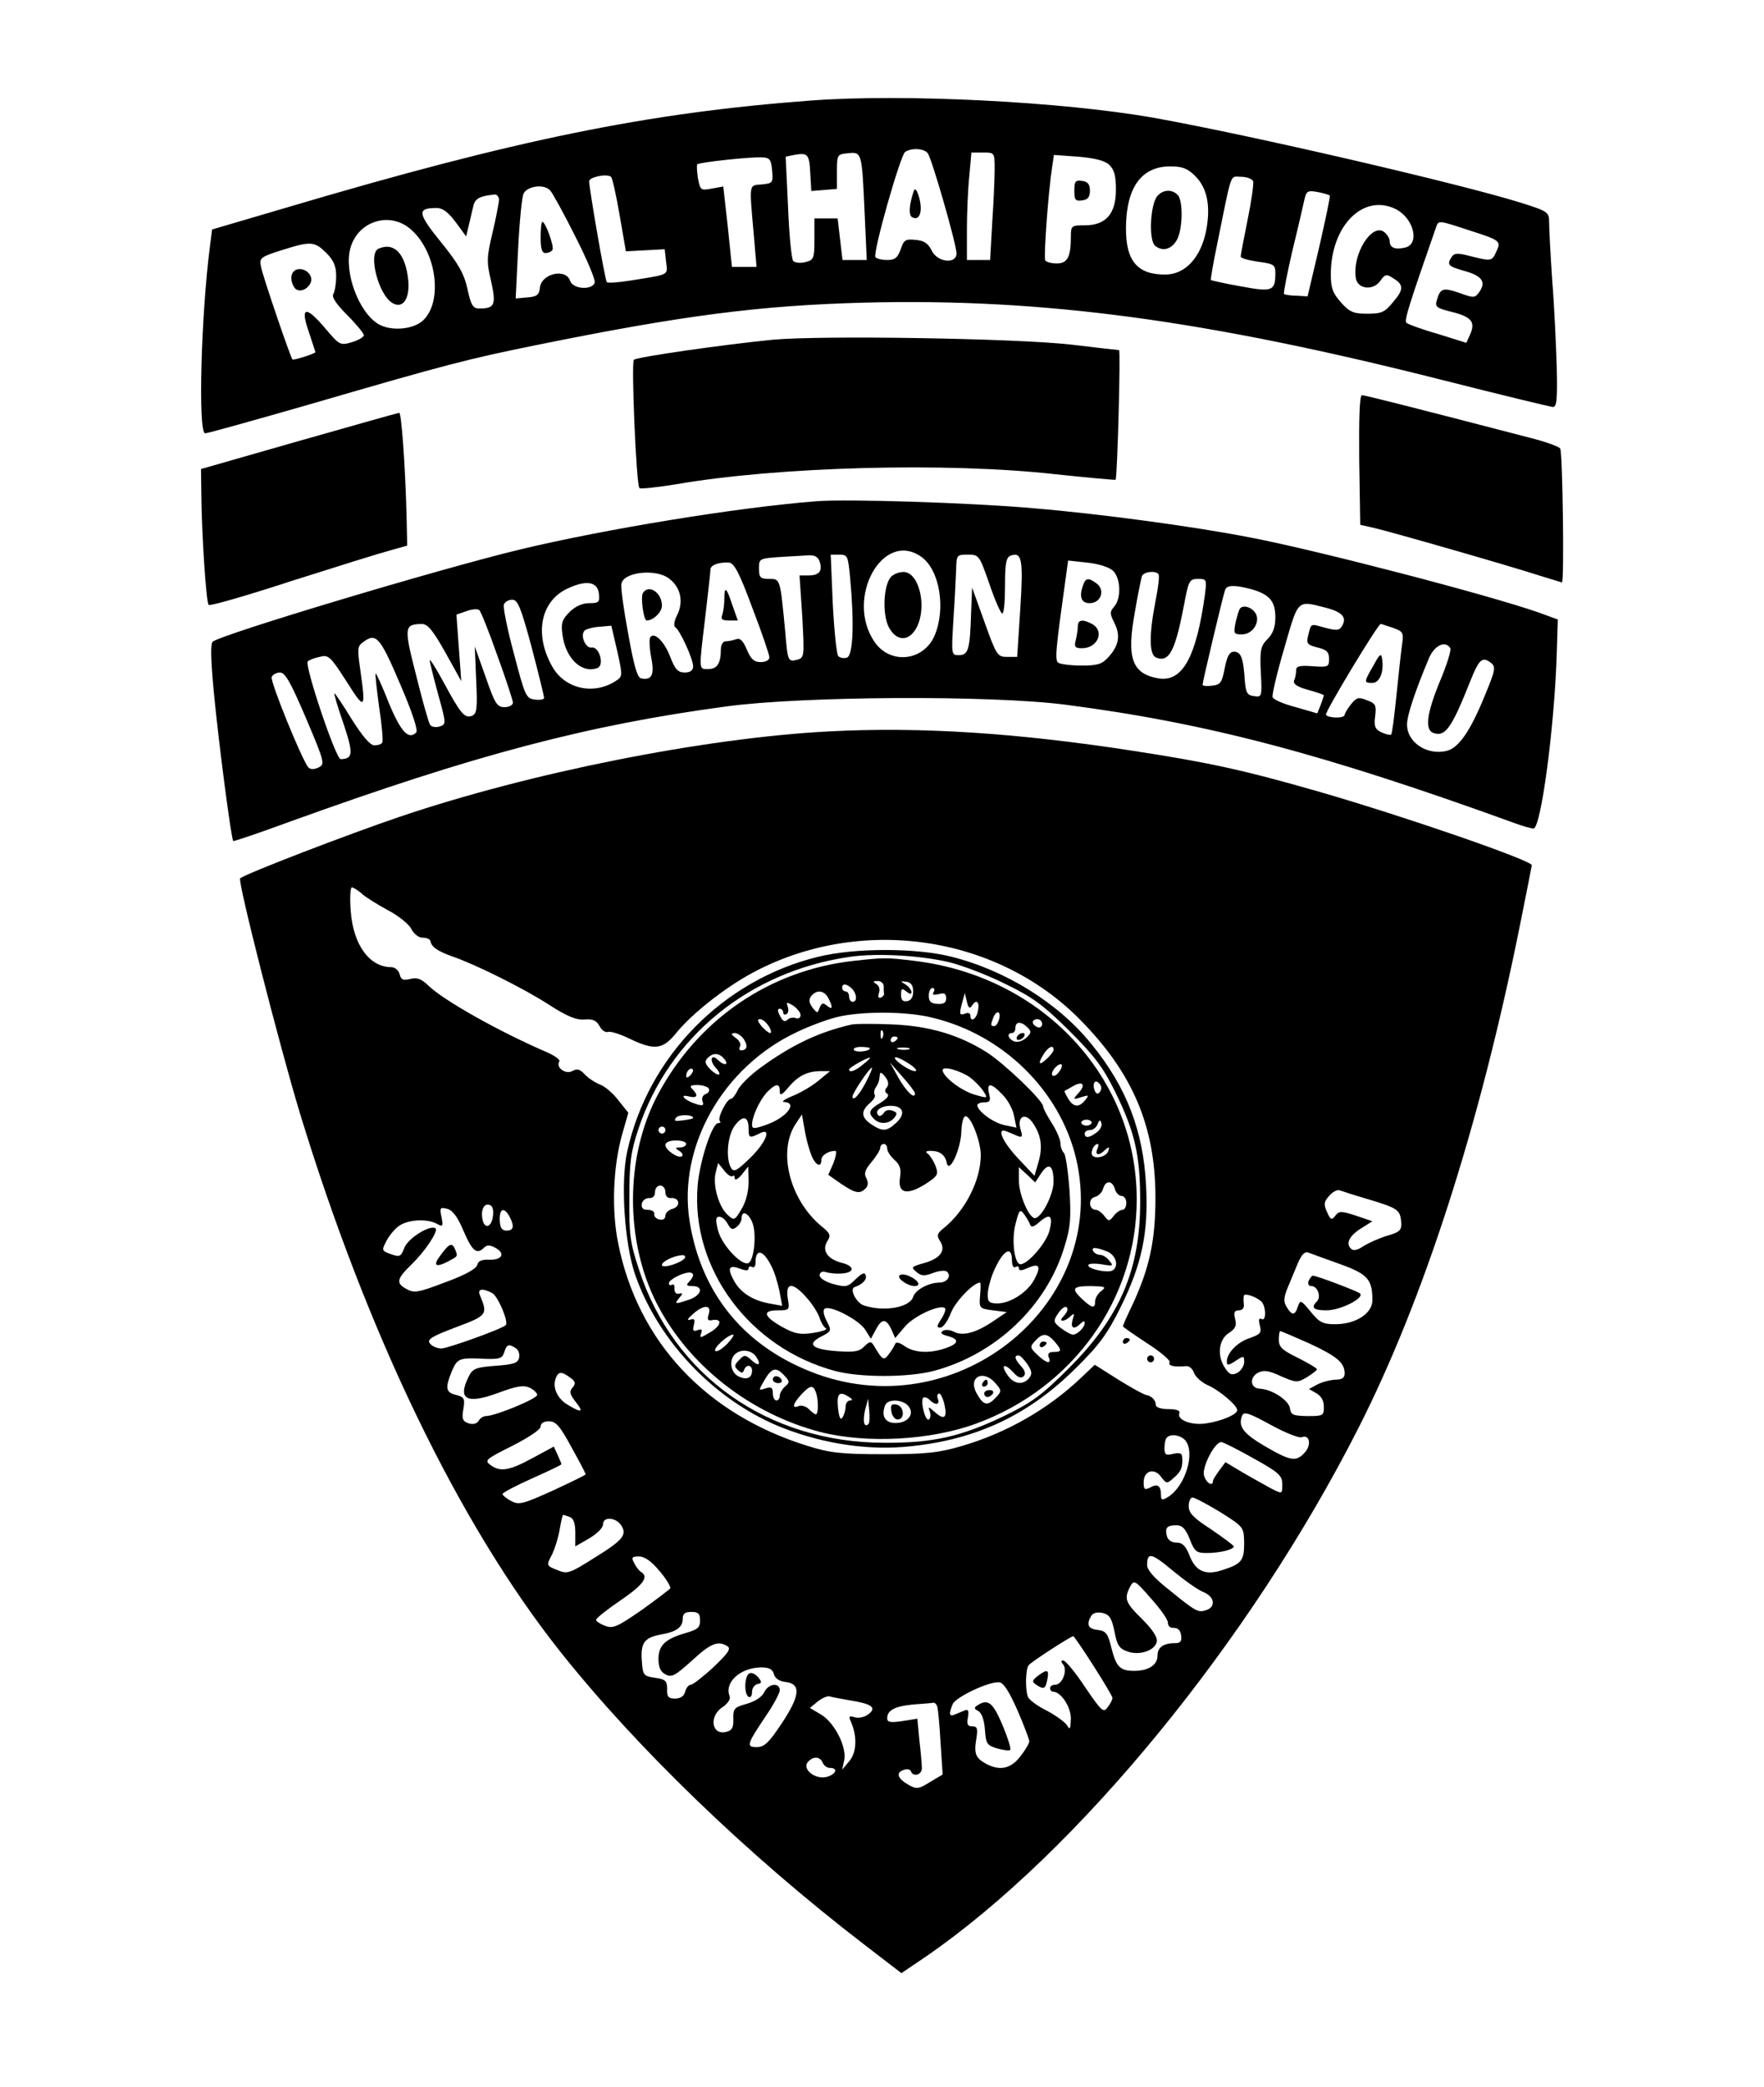 <?xml version="1.0" standalone="no"?>
<!DOCTYPE svg PUBLIC "-//W3C//DTD SVG 20010904//EN"
 "http://www.w3.org/TR/2001/REC-SVG-20010904/DTD/svg10.dtd">
<svg version="1.0" xmlns="http://www.w3.org/2000/svg"
 width="509pt" height="602pt" viewBox="0 0 509 602"
 preserveAspectRatio="xMidYMid meet">

<g transform="translate(0,602) scale(0.1,-0.1)"
fill="#000000" stroke="none">
<path d="M2340 5730 c-471 -35 -852 -113 -1507 -307 l-221 -65 -6 -47 c-26
-199 -35 -541 -14 -541 7 0 143 38 303 84 395 115 453 130 655 171 419 85 642
114 945 122 515 13 983 -50 1670 -224 165 -42 307 -76 315 -77 12 -1 14 18 12
114 -2 63 -7 176 -13 250 -5 74 -9 149 -9 167 0 31 -2 33 -81 58 -176 55 -779
195 -1059 245 -265 47 -722 70 -990 50z m337 -152 c12 -16 83 -263 83 -289 0
-32 -56 -26 -72 9 -10 20 -22 28 -46 30 -29 3 -34 0 -43 -27 -9 -25 -17 -31
-39 -31 -16 0 -31 4 -34 8 -8 13 72 295 86 304 19 12 54 10 65 -4z m-339 -57
l3 -52 37 3 37 3 0 50 c0 49 1 50 32 53 40 4 40 4 48 -175 l6 -133 -35 0 -35
0 -7 60 -7 60 -33 0 -34 0 0 -60 c0 -56 -2 -60 -26 -66 -14 -4 -30 -2 -35 3
-5 5 -12 75 -15 155 l-7 146 24 5 c40 7 44 3 47 -52z m532 11 c0 -27 -3 -97
-7 -155 l-6 -107 -34 0 -33 0 0 88 c0 48 3 117 7 155 l6 67 33 0 c34 0 34 0
34 -48z m-642 -4 c3 -35 2 -37 -30 -40 -38 -3 -36 5 -23 -145 l8 -93 -36 0
-35 0 -12 116 -13 116 -33 -6 c-32 -6 -33 -5 -40 29 -3 20 -4 38 -2 41 7 6
155 22 188 20 21 -1 25 -6 28 -38z m972 17 c15 -14 20 -31 20 -72 0 -70 -29
-103 -90 -103 -38 0 -40 -1 -40 -32 0 -60 -10 -78 -41 -78 -15 0 -30 4 -33 9
-5 8 9 200 20 270 l5 34 70 -5 c47 -4 76 -11 89 -23z m249 -33 c35 -35 45 -88
31 -159 -16 -77 -60 -124 -116 -125 -82 -1 -116 39 -115 136 1 116 45 176 128
176 35 0 50 -6 72 -28z m-1661 -113 l18 -104 56 3 56 3 4 -36 c5 -40 11 -36
-101 -54 -36 -6 -67 -8 -70 -5 -5 5 -50 264 -51 291 0 12 50 23 63 13 4 -3 15
-53 25 -111z m1828 98 c2 -7 -5 -57 -16 -111 -11 -54 -20 -102 -20 -106 0 -5
23 -11 50 -15 46 -6 50 -9 50 -33 0 -52 -9 -55 -100 -38 -46 8 -84 17 -86 18
-1 2 6 46 17 98 45 222 37 200 70 200 16 0 32 -6 35 -13z m-1955 -161 c33 -65
58 -124 55 -132 -9 -22 -63 -18 -71 6 -12 37 -82 21 -87 -19 -2 -22 -9 -27
-37 -29 l-33 -3 7 143 c4 79 11 151 16 160 12 22 60 28 77 8 7 -8 40 -68 73
-134z m2176 120 c2 -2 -12 -68 -30 -147 l-34 -144 -32 2 c-18 0 -34 3 -36 5
-2 2 9 60 25 128 17 69 32 136 35 149 5 20 10 22 37 17 17 -3 33 -8 35 -10z
m-2397 -13 c-1 -10 -9 -53 -19 -95 -17 -71 -17 -84 -4 -139 15 -68 11 -79 -34
-79 -18 0 -24 9 -34 56 -10 45 -26 73 -77 136 -68 84 -69 98 -12 98 18 0 34
-13 55 -41 l30 -41 7 29 c4 15 9 40 13 55 5 25 16 32 63 37 6 0 12 -7 12 -16z
m2589 -27 c51 -27 68 -100 26 -110 -29 -7 -45 -1 -45 18 0 8 -7 19 -15 26 -35
29 -93 -61 -83 -131 4 -33 50 -39 71 -9 13 19 18 20 36 8 32 -19 32 -33 1 -69
-24 -30 -34 -34 -75 -34 -40 0 -51 5 -76 33 -23 26 -29 41 -29 80 0 142 95
236 189 188z m-2841 -60 c73 -66 90 -208 32 -261 -29 -26 -92 -31 -128 -10
-57 34 -100 150 -81 219 22 80 117 108 177 52z m3047 1 c94 -30 97 -32 83 -62
-13 -29 -14 -29 -75 -14 -37 10 -47 9 -54 -2 -15 -23 -11 -27 38 -41 50 -14
62 -32 41 -61 -12 -17 -16 -17 -57 -2 -47 16 -55 14 -65 -21 -6 -19 -1 -23 44
-34 56 -14 68 -29 52 -65 l-11 -24 -83 26 c-46 13 -86 28 -90 32 -7 6 10 58
87 279 6 16 8 16 90 -11z m-3294 -66 c22 -22 29 -39 29 -68 0 -21 -4 -44 -8
-51 -6 -8 8 -29 40 -61 26 -26 48 -53 48 -58 0 -5 -15 -14 -34 -20 -34 -10
-36 -9 -76 38 -57 68 -75 66 -49 -8 10 -31 19 -57 19 -59 0 -4 -63 -24 -66
-21 -6 6 -87 244 -91 268 -5 25 -1 28 59 47 85 27 95 26 129 -7z"/>
<path d="M2637 5470 c-13 -37 -16 -69 -6 -76 21 -13 32 13 22 53 -6 23 -12 32
-16 23z"/>
<path d="M3100 5470 c0 -27 3 -31 23 -28 16 2 22 10 22 28 0 18 -6 26 -22 28
-20 3 -23 -1 -23 -28z"/>
<path d="M3339 5454 c-20 -25 -25 -127 -6 -143 22 -18 49 -10 64 19 16 32 17
112 1 128 -17 17 -43 15 -59 -4z"/>
<path d="M1560 5335 c0 -33 4 -45 14 -45 8 0 17 4 20 9 6 9 -20 81 -29 81 -3
0 -5 -20 -5 -45z"/>
<path d="M1093 5303 c-32 -12 -2 -132 39 -157 30 -18 51 11 46 66 -8 76 -40
110 -85 91z"/>
<path d="M858 5243 c-19 -5 -23 -29 -9 -52 11 -17 39 -8 48 15 7 20 -16 42
-39 37z"/>
<path d="M2230 5040 c-142 -14 -394 -50 -401 -58 -8 -9 7 -362 16 -370 3 -3
51 2 106 11 294 51 782 64 1094 29 94 -10 172 -17 174 -16 5 4 15 374 10 374
-2 0 -65 7 -139 16 -160 18 -718 27 -860 14z"/>
<path d="M3922 4693 l3 -187 40 -9 c52 -12 403 -113 479 -138 33 -10 61 -19
63 -19 7 0 2 375 -5 386 -4 6 -43 20 -87 31 -346 90 -477 123 -485 123 -7 0
-9 -66 -8 -187z"/>
<path d="M863 4748 l-283 -81 1 -76 c1 -114 14 -309 21 -316 3 -4 111 27 239
69 129 41 257 81 284 88 l50 14 -2 90 c-4 149 -15 294 -21 293 -4 0 -134 -37
-289 -81z"/>
<path d="M2355 4574 c-229 -18 -608 -80 -854 -139 -240 -58 -859 -244 -887
-266 -7 -6 -6 -49 3 -146 13 -138 50 -423 56 -429 1 -2 77 24 167 57 529 191
853 277 1255 331 220 30 765 33 980 5 409 -53 745 -142 1294 -341 24 -9 49
-16 56 -16 21 0 60 287 67 504 l3 99 -55 20 c-142 50 -633 178 -830 216 -163
32 -437 69 -630 85 -181 16 -538 27 -625 20z m303 -160 c53 -37 72 -148 39
-227 -32 -75 -129 -85 -174 -18 -85 125 24 323 135 245z m-293 -14 c9 -27 -1
-40 -32 -40 l-26 0 8 -119 c6 -114 6 -118 -14 -124 -27 -7 -28 -5 -35 78 -15
157 -14 155 -47 155 -25 0 -29 4 -29 30 0 28 1 29 58 33 31 2 69 4 84 5 19 1
28 -4 33 -18z m88 -47 c12 -128 9 -223 -9 -230 -8 -3 -20 -1 -25 4 -5 5 -12
73 -16 151 l-6 142 25 0 c24 0 25 -4 31 -67z m402 -18 c16 -47 33 -85 37 -85
5 0 8 36 8 80 0 64 3 82 16 87 33 12 37 -11 28 -154 l-9 -138 -29 0 c-28 0
-31 5 -65 100 l-36 100 -3 -75 c-3 -103 -8 -120 -35 -120 -22 0 -22 1 -16 102
4 57 7 122 8 146 1 41 2 42 34 42 32 0 33 -2 62 -85z m-684 -69 c27 -70 49
-135 49 -142 0 -8 -10 -14 -25 -14 -19 0 -28 8 -40 36 -11 26 -19 34 -31 30
-8 -3 -22 -6 -30 -6 -8 0 -14 -10 -14 -24 0 -40 -11 -56 -36 -56 -28 0 -28 -8
-9 150 8 69 15 130 15 137 0 13 25 22 54 20 15 -2 30 -31 67 -131z m1040 108
c23 -21 25 -80 4 -104 -13 -15 -13 -20 1 -48 18 -36 12 -66 -19 -99 -17 -19
-31 -23 -76 -23 -31 0 -61 4 -67 8 -11 7 -8 37 22 251 l6 44 55 -6 c31 -3 63
-13 74 -23z m-1279 -24 c32 -25 41 -66 22 -104 -9 -18 -11 -32 -5 -36 13 -8
51 -91 51 -112 0 -12 -8 -18 -24 -18 -20 0 -28 9 -42 45 -17 45 -47 74 -58 56
-3 -5 -2 -31 3 -57 10 -51 2 -67 -29 -61 -11 2 -21 37 -37 127 -13 69 -22 134
-20 145 4 35 101 46 139 15z m1411 13 c3 -5 -1 -39 -9 -78 -19 -98 -18 -154 2
-162 39 -15 56 20 84 170 10 52 14 57 37 57 25 0 25 -2 20 -44 -25 -182 -65
-254 -134 -243 -77 13 -93 59 -68 193 8 49 18 95 20 102 5 13 41 17 48 5z
m-1615 -55 c3 -25 0 -28 -28 -28 -20 0 -40 -9 -57 -26 -21 -21 -25 -32 -20
-65 9 -69 56 -113 101 -96 21 8 5 63 -17 59 -17 -3 -34 35 -20 49 4 4 24 10
43 11 l34 3 17 -73 c16 -73 16 -73 -5 -87 -64 -41 -147 -22 -183 43 -51 91
-34 184 40 222 57 28 91 23 95 -12z m1884 12 c51 -15 68 -34 68 -81 0 -28 -7
-47 -22 -62 -20 -20 -23 -31 -20 -96 4 -71 3 -73 -20 -69 -19 2 -23 10 -26 43
-4 66 -11 85 -31 85 -13 0 -20 -12 -27 -47 -8 -42 -12 -48 -36 -51 -16 -2 -28
-1 -28 3 0 8 59 257 65 273 5 15 28 15 77 2z m-2078 -167 c20 -76 36 -142 36
-146 0 -5 -12 -7 -27 -5 -25 3 -28 10 -60 132 -19 70 -32 135 -29 142 3 8 14
14 24 14 16 0 25 -22 56 -137z m2291 114 c50 -13 63 -29 46 -55 -6 -11 -17
-11 -47 -3 -44 12 -40 14 -49 -21 -6 -24 -4 -28 27 -36 26 -6 33 -13 33 -33 0
-23 -3 -24 -47 -21 -38 3 -48 0 -48 -11 0 -9 -2 -22 -6 -30 -3 -10 8 -18 40
-27 26 -7 46 -14 46 -16 0 -1 -4 -14 -9 -27 l-10 -25 -62 18 c-35 9 -65 22
-67 29 -2 7 13 71 34 142 41 142 36 137 119 116z m-2390 -138 c25 -68 45 -130
45 -136 0 -7 -11 -13 -24 -13 -22 0 -28 10 -55 88 l-31 87 4 -97 c4 -82 2 -97
-12 -103 -21 -8 -33 6 -81 95 -22 41 -41 71 -41 65 0 -5 11 -49 24 -97 24 -87
24 -87 4 -94 -11 -3 -23 -1 -27 5 -4 6 -22 69 -40 142 -36 140 -35 148 16 149
17 0 32 -18 68 -82 l46 -83 -7 96 -7 96 29 10 c16 6 32 7 37 3 4 -3 28 -62 52
-131z m2584 80 c30 -11 32 -13 26 -53 -3 -22 -10 -88 -16 -146 -6 -58 -12
-107 -15 -109 -2 -2 -14 0 -27 6 -19 9 -23 17 -19 47 4 32 1 37 -24 46 -24 10
-30 8 -46 -12 -10 -13 -18 -26 -18 -30 0 -11 -48 -10 -54 0 -4 7 150 262 158
262 2 0 17 -5 35 -11z m-2865 -161 c35 -81 53 -135 47 -141 -22 -22 -44 1 -79
85 -19 49 -37 87 -38 85 -2 -1 3 -45 10 -97 8 -52 12 -98 9 -102 -2 -5 -12 -8
-23 -8 -12 0 -34 26 -65 75 -25 41 -48 75 -50 75 -2 0 9 -39 26 -87 29 -87 28
-102 -8 -103 -14 0 -105 271 -95 282 4 4 19 10 34 13 26 7 31 2 78 -71 53 -84
56 -82 40 31 -9 62 -9 71 7 82 38 29 49 17 107 -119z m3031 102 c3 -5 -10 -48
-30 -95 -38 -92 -44 -139 -20 -149 35 -13 53 12 107 148 26 65 35 73 60 54 15
-12 13 -21 -19 -98 -41 -100 -74 -147 -108 -156 -57 -14 -115 24 -115 76 0 27
24 98 64 193 16 36 47 50 61 27z m-3302 -202 c54 -127 55 -133 36 -142 -12 -6
-23 -6 -29 0 -17 18 -111 248 -106 261 3 7 14 13 24 13 15 0 31 -29 75 -132z"/>
<path d="M2570 4355 c-21 -26 -24 -107 -6 -143 22 -43 59 -44 81 -2 31 60 7
160 -38 160 -14 0 -30 -7 -37 -15z"/>
<path d="M2090 4291 c0 -16 -3 -36 -6 -45 -5 -12 0 -16 19 -16 l26 0 -16 45
c-17 52 -23 56 -23 16z"/>
<path d="M3126 4334 c-13 -34 -7 -54 18 -54 33 0 46 38 20 57 -23 17 -31 16
-38 -3z"/>
<path d="M3110 4213 c0 -10 -3 -28 -6 -40 -5 -19 -2 -23 18 -23 46 0 66 50 29
70 -28 15 -41 12 -41 -7z"/>
<path d="M1855 4309 c-7 -11 2 -79 11 -79 19 0 44 24 44 43 0 38 -39 63 -55
36z"/>
<path d="M3577 4263 c-3 -5 -8 -23 -12 -40 -6 -31 -5 -33 19 -33 33 0 56 41
36 65 -13 16 -36 20 -43 8z"/>
<path d="M3963 4100 c-28 -48 -28 -50 -3 -50 21 0 34 32 28 69 -2 18 -7 15
-25 -19z"/>
<path d="M2390 3910 c-359 -19 -861 -119 -1236 -246 -145 -49 -450 -166 -461
-178 -8 -7 113 -481 172 -676 194 -636 459 -1186 752 -1555 220 -277 540 -586
876 -844 l108 -83 71 48 c437 301 936 910 1248 1525 188 370 349 870 465 1446
19 95 35 175 35 177 0 14 -365 140 -610 211 -219 63 -319 85 -540 119 -337 52
-615 70 -880 56z m-1347 -467 c10 -10 44 -31 75 -48 31 -16 62 -41 69 -55 7
-14 21 -25 32 -25 12 0 22 -4 23 -10 3 -17 21 -29 63 -44 67 -23 206 -92 280
-140 51 -33 78 -44 102 -42 24 2 34 -3 43 -19 6 -12 17 -19 24 -17 7 3 35 -6
62 -19 72 -35 97 -32 136 17 44 54 137 128 218 172 310 167 705 111 947 -135
151 -153 217 -307 217 -513 0 -123 -17 -201 -64 -304 -17 -35 -30 -65 -30 -67
0 -2 32 -24 70 -49 39 -25 68 -50 65 -55 -6 -10 13 -14 47 -11 9 1 19 -7 23
-19 4 -11 21 -27 38 -35 35 -15 87 -59 87 -73 0 -12 -43 -31 -89 -38 -42 -7
-86 10 -78 29 3 8 -8 12 -32 12 -20 0 -36 5 -36 12 0 14 -12 26 -28 29 -7 1
-43 21 -80 44 l-68 43 -37 -35 c-97 -93 -218 -162 -349 -200 -65 -19 -102 -23
-223 -23 -124 0 -156 4 -220 24 -293 91 -489 300 -546 583 -20 97 -15 222 11
315 l18 63 -28 35 c-15 20 -39 41 -53 46 -15 6 -35 19 -45 30 -14 15 -22 17
-36 9 -20 -10 -48 11 -37 28 3 5 -14 17 -37 27 -139 60 -300 151 -341 192 -20
19 -32 24 -52 19 -20 -5 -27 -3 -31 14 -3 11 -14 20 -24 20 -63 0 -110 65
-117 162 -3 37 -1 68 3 68 5 0 17 -8 28 -17z m2903 -882 c87 -26 94 -31 97
-65 2 -25 -3 -30 -41 -41 -23 -7 -54 -21 -68 -30 -18 -12 -29 -14 -36 -7 -16
16 -3 39 32 60 l30 19 -47 16 c-43 14 -49 14 -60 0 -11 -14 -14 -12 -24 11
-10 22 -9 29 6 46 10 12 24 19 31 16 6 -2 42 -14 80 -25z m-2524 -52 c-5 -31
-25 -35 -30 -5 -5 26 5 46 21 40 9 -3 12 -15 9 -35z m-84 -41 c25 -58 38 -68
59 -47 8 8 17 8 33 -1 29 -16 19 -35 -18 -34 -21 1 -32 -3 -35 -15 -2 -11 -37
-30 -92 -50 -76 -29 -90 -32 -111 -20 -32 17 -30 29 12 70 39 37 79 97 71 105
-13 13 -79 -27 -90 -55 -10 -26 -13 -28 -39 -19 -27 10 -27 11 -13 38 8 16 25
36 37 44 26 18 80 21 108 6 18 -10 19 -8 14 19 -6 27 -4 29 16 24 16 -4 31
-24 48 -65z m132 43 c15 -29 12 -41 -8 -41 -14 0 -19 8 -20 30 -1 34 12 39 28
11z m2395 -137 c81 -29 95 -44 95 -105 0 -38 -48 -69 -107 -69 -36 0 -46 5
-71 36 -28 34 -30 35 -37 15 -8 -26 -17 -27 -32 -2 -10 16 -9 27 2 55 8 20 22
52 30 72 10 24 20 34 29 31 8 -3 49 -18 91 -33z m-2445 -84 c17 -9 49 -85 39
-93 -14 -12 -168 -67 -185 -67 -12 0 -27 6 -33 14 -10 12 3 20 74 47 91 34 93
37 70 92 -8 19 6 22 35 7z m2218 -23 c15 -11 17 -61 2 -52 -7 4 -9 -2 -5 -18
6 -22 2 -26 -29 -37 -36 -12 -66 -43 -66 -68 0 -12 5 -11 25 2 24 16 25 15 25
-3 0 -11 -9 -25 -19 -31 -16 -8 -23 -6 -35 12 -25 35 -20 83 9 102 20 13 24
22 19 41 -5 19 -2 25 11 25 9 0 16 7 14 18 -1 9 -1 20 0 24 1 8 30 0 49 -15z
m139 -122 c80 -37 103 -56 103 -87 0 -13 -8 -18 -27 -18 -16 -1 -39 -7 -52
-14 l-24 -13 21 -12 c14 -8 22 -21 22 -39 0 -26 -2 -27 -48 -27 -41 1 -47 3
-50 23 -4 23 -51 54 -87 56 -27 1 -31 32 -5 46 16 8 30 7 66 -10 44 -19 48
-19 75 -3 16 10 29 20 29 23 0 3 -25 18 -55 33 -45 22 -55 31 -55 52 0 14 2
25 4 25 3 0 40 -16 83 -35z m-2289 -14 c8 -5 12 -17 10 -27 -3 -16 -15 -20
-68 -24 -56 -4 -66 -8 -77 -30 -34 -67 -7 -82 85 -48 51 19 72 23 90 15 12 -6
22 -15 22 -21 0 -11 -121 -61 -148 -61 -7 0 -17 -6 -21 -14 -5 -8 -16 -11 -29
-7 -17 6 -20 13 -15 41 5 30 3 35 -21 41 -30 7 -32 20 -12 69 16 37 21 39 98
35 39 -1 47 1 53 19 7 23 13 25 33 12z m157 -85 c16 -11 17 -17 7 -29 -10 -11
-8 -19 9 -41 24 -30 18 -33 -22 -9 -31 18 -46 51 -35 78 7 19 17 19 41 1z
m2111 -172 c23 9 29 -22 9 -44 -25 -28 -41 -25 -115 18 -63 37 -78 57 -66 88
5 13 20 8 82 -26 42 -23 82 -39 90 -36z m-2107 -29 c23 -41 41 -76 41 -78 0
-2 -43 -23 -95 -47 -86 -39 -98 -42 -120 -30 -14 7 -25 17 -25 20 0 4 38 24
85 45 47 21 85 39 85 41 0 2 -5 14 -11 27 l-11 24 -61 -33 c-68 -37 -94 -41
-122 -20 -18 13 -13 17 63 55 47 24 82 47 82 56 0 9 9 15 24 15 20 0 32 -14
65 -75z m1771 20 c30 -36 0 -132 -49 -163 -18 -11 -21 -10 -21 6 0 26 -10 33
-31 21 -16 -8 -19 -6 -19 15 0 33 30 43 50 16 16 -21 17 -21 37 -3 21 17 27
32 24 62 -1 9 -9 11 -26 7 -21 -5 -25 -3 -25 17 0 13 3 27 7 30 11 12 40 7 53
-8z m197 -52 c74 -41 83 -50 83 -75 0 -28 0 -28 -30 -13 -16 9 -53 29 -82 46
l-52 31 -18 -24 c-9 -13 -18 -26 -18 -30 0 -18 -20 -6 -26 16 -6 24 31 96 50
96 5 0 47 -21 93 -47z m-96 -155 c68 -43 68 -43 69 -89 0 -50 -7 -60 -59 -77
-51 -18 -80 -6 -98 39 -11 29 -21 39 -38 39 -14 0 -25 7 -28 19 -6 24 0 31 28
31 16 0 26 -10 38 -40 14 -36 19 -40 49 -40 39 0 78 10 78 19 0 3 -30 25 -65
49 -51 33 -65 47 -65 67 0 14 5 25 11 25 6 0 42 -19 80 -42z m-1877 -14 c11
-4 16 -19 16 -45 l0 -40 40 23 c23 14 40 30 40 41 0 23 38 20 53 -4 17 -27 3
-43 -78 -93 -71 -45 -78 -47 -105 -36 -35 14 -34 13 -16 48 7 15 17 46 21 70
4 23 8 42 10 42 2 0 10 -3 19 -6z m1829 -217 c32 -13 36 -43 7 -52 -23 -7 -27
-6 -107 59 -42 33 -63 57 -63 71 0 38 12 36 74 -16 34 -28 73 -56 89 -62z
m-1570 61 c20 -23 33 -46 31 -50 -3 -4 -40 -32 -83 -63 -70 -48 -82 -54 -105
-45 -14 5 -26 13 -26 17 0 5 32 30 70 56 66 45 83 68 60 82 -5 3 -15 15 -20
26 -9 16 -7 19 14 19 16 0 36 -14 59 -42z m1467 -149 c0 -10 7 -16 17 -15 12
0 19 -7 21 -21 3 -17 -2 -23 -16 -23 -35 0 -52 -12 -52 -36 0 -27 -26 -44 -67
-44 -41 0 -52 11 -66 66 -10 42 -16 49 -39 52 -29 3 -34 16 -19 41 6 9 18 11
33 8 20 -5 26 -16 34 -54 7 -39 14 -49 37 -57 35 -13 81 3 85 29 2 13 -14 36
-43 65 -48 47 -52 58 -34 93 11 20 14 19 60 -34 27 -30 49 -61 49 -70z m-1350
6 c0 -20 -7 -26 -42 -36 -59 -17 -78 -36 -78 -75 0 -23 6 -37 20 -44 18 -10
28 -4 76 39 55 51 76 59 103 42 11 -7 2 -20 -40 -60 -30 -28 -59 -50 -65 -51
-7 0 -14 -9 -17 -20 -3 -13 -14 -20 -29 -20 -19 0 -24 5 -23 28 0 23 -5 28
-35 32 -33 5 -35 7 -38 48 -4 53 7 68 56 77 45 8 62 21 62 46 0 14 7 19 25 19
20 0 25 -5 25 -25z m1135 -130 c30 -47 55 -89 55 -93 0 -5 -6 -17 -14 -27 -12
-17 -17 -12 -65 58 -28 43 -57 77 -63 77 -7 0 -7 -4 0 -12 13 -17 -3 -58 -23
-58 -8 0 -15 -4 -15 -10 0 -5 4 -10 8 -10 23 0 52 -43 52 -78 -1 -30 -3 -34
-11 -19 -6 9 -32 28 -58 42 -27 13 -51 31 -55 40 -8 22 -7 78 2 91 6 9 122 84
129 84 2 0 28 -38 58 -85z m-922 -24 c3 -12 15 -21 33 -23 46 -5 43 -39 -10
-119 -37 -56 -51 -69 -72 -69 -32 0 -29 8 26 90 22 32 40 66 40 74 0 24 -34
19 -45 -6 -6 -13 -26 -26 -50 -33 -36 -10 -40 -14 -39 -43 1 -23 -3 -33 -17
-37 -45 -15 -56 44 -13 71 15 11 23 23 19 32 -15 39 31 81 91 82 23 0 33 -5
37 -19z m703 -105 c19 -44 34 -84 34 -89 0 -6 -11 -25 -26 -44 -27 -35 -58
-42 -97 -22 -32 17 -37 30 -30 72 5 31 3 37 -12 37 -13 0 -16 6 -12 26 3 19 1
24 -9 20 -8 -3 -21 -9 -29 -12 -16 -7 -18 1 -6 30 8 20 105 66 134 63 13 -1
29 -27 53 -81z m-484 29 c63 -10 79 -21 54 -40 -11 -9 -29 -12 -39 -9 -17 5
-19 3 -12 -12 19 -43 17 -89 -4 -114 l-21 -25 6 27 c8 38 -28 109 -67 132
l-32 19 23 19 c13 10 29 17 35 14 7 -2 33 -7 57 -11z m252 -17 c3 -7 7 -54 10
-105 l6 -92 -37 -22 c-32 -20 -38 -21 -61 -8 -32 18 -38 35 -15 43 10 4 19 2
21 -3 6 -18 32 -12 32 8 0 10 -3 46 -7 80 l-6 63 -44 -7 c-34 -5 -43 -3 -43 8
0 24 23 35 75 40 28 2 54 4 58 5 4 1 9 -4 11 -10z m-330 -163 c3 -8 12 -15 21
-15 25 0 17 -19 -10 -26 -33 -8 -71 22 -54 43 15 17 35 17 43 -2z"/>
<path d="M2361 3260 c-275 -67 -491 -288 -551 -561 -20 -89 -8 -268 23 -357
68 -195 235 -367 428 -442 122 -47 251 -65 368 -52 192 20 342 92 477 227 66
65 90 98 128 175 61 124 80 213 73 350 -8 157 -56 283 -156 406 -95 119 -247
214 -405 254 -103 26 -279 26 -385 0z m379 -16 c36 -9 108 -36 160 -62 80 -39
109 -60 186 -136 74 -74 98 -107 132 -176 57 -116 72 -182 72 -316 0 -197 -58
-333 -205 -480 -78 -78 -106 -99 -186 -138 -125 -60 -206 -79 -349 -78 -334 1
-606 193 -706 499 -26 78 -29 102 -28 208 0 101 4 132 26 198 89 267 322 456
612 497 77 11 202 4 286 -16z"/>
<path d="M2462 3248 c-242 -27 -450 -170 -565 -388 -93 -177 -94 -418 -3 -598
91 -180 270 -320 473 -373 134 -34 318 -24 449 24 280 102 464 359 464 647 0
352 -271 643 -640 688 -83 10 -88 10 -178 0z m88 -73 c0 -8 0 -18 1 -22 0 -4
-4 -9 -10 -11 -7 -2 -8 3 -5 13 4 10 1 21 -7 26 -11 7 -11 9 4 9 9 0 17 -7 17
-15z m85 -15 c0 -16 -6 -26 -17 -28 -13 -2 -18 3 -18 18 0 19 2 20 15 10 10
-8 15 -9 15 -2 0 6 -8 16 -17 22 -16 10 -16 10 2 8 14 -2 20 -11 20 -28z
m-177 8 c15 -15 16 -38 2 -38 -5 0 -10 7 -10 15 0 8 -4 15 -10 15 -5 0 -10 5
-10 10 0 14 13 13 28 -2z m236 -10 c-5 -8 0 -9 14 -6 17 5 22 2 22 -12 0 -13
-7 -17 -25 -16 -19 1 -25 7 -25 24 0 12 5 22 11 22 5 0 7 -5 3 -12z m-304 -17
c14 -27 13 -36 -4 -22 -11 9 -15 8 -21 -6 -6 -17 -7 -17 -21 1 -10 14 -11 23
-3 33 16 19 37 16 49 -6z m414 -23 c13 21 23 13 18 -13 -4 -25 -22 -36 -22
-14 0 6 -7 9 -15 5 -17 -6 -18 -2 -8 34 l7 25 6 -25 c4 -17 8 -21 14 -12z
m-494 -26 c0 -8 -6 -12 -14 -9 -7 3 -18 1 -24 -5 -7 -7 -14 -4 -21 11 -8 14
-8 21 -1 21 5 0 10 -5 10 -11 0 -5 4 -8 10 -4 5 3 6 13 3 21 -5 14 -3 14 16 3
11 -8 21 -20 21 -27z m377 -7 c206 -48 371 -210 418 -407 97 -413 -333 -771
-747 -622 -206 75 -334 228 -368 440 -35 216 96 447 310 547 35 17 87 36 115
43 70 17 198 17 272 -1z m196 -5 c-3 -11 -9 -20 -14 -20 -11 0 -11 3 -3 24 9
23 23 20 17 -4z m-665 -20 c7 -11 9 -20 4 -20 -4 0 -15 9 -25 20 -11 14 -13
20 -4 20 7 0 18 -9 25 -20z m789 6 c0 -8 -6 -12 -14 -9 -7 3 -13 9 -13 14 0 5
6 9 13 9 8 0 14 -6 14 -14z m-42 -10 c12 -12 11 -16 -4 -30 -10 -9 -25 -14
-35 -10 -17 7 -22 24 -6 24 6 0 10 7 10 15 0 19 17 19 35 1z m-818 -35 c12
-19 8 -31 -9 -31 -5 0 -6 5 -3 11 4 6 -1 17 -11 24 -15 11 -16 14 -4 15 8 0
21 -9 27 -19z m893 -29 c0 -5 -9 -17 -20 -27 -23 -21 -26 -14 -8 15 13 20 28
27 28 12z m-950 -27 c15 -18 -1 -20 -18 -3 -20 20 -26 -1 -7 -22 10 -11 14
-20 8 -20 -5 0 -17 8 -26 18 -13 14 -14 21 -5 30 16 16 33 15 48 -3z m968 -34
c-7 -11 -16 -17 -20 -14 -10 5 10 33 23 33 5 0 4 -9 -3 -19z m-1066 -13 c-7
-7 -12 -8 -12 -2 0 14 12 26 19 19 2 -3 -1 -11 -7 -17z m1121 -50 c-18 -20
-18 -21 7 -13 22 7 23 6 11 -9 -18 -22 -34 -20 -49 5 -7 12 -12 22 -10 22 2 1
12 7 23 13 29 17 39 6 18 -18z m63 21 c3 -6 2 -15 -4 -21 -6 -6 -11 -2 -15 11
-5 22 7 29 19 10z m-1131 -9 c3 -6 0 -13 -9 -16 -8 -3 -12 -12 -9 -21 5 -12 1
-14 -18 -8 -33 10 -52 30 -21 22 24 -6 28 3 10 21 -9 9 -6 12 14 12 15 0 30
-5 33 -10z m-45 -85 c0 -2 -13 -5 -30 -7 -22 -3 -27 -2 -19 8 8 10 49 9 49 -1z
m1150 -13 c0 -5 -7 -9 -15 -9 -8 0 -15 4 -15 9 0 4 7 8 15 8 8 0 15 -4 15 -8z
m14 -29 c-21 -16 -34 -17 -34 -3 0 6 7 10 15 10 9 0 19 8 22 17 5 13 8 14 11
3 3 -7 -3 -19 -14 -27z m-1244 7 c0 -5 -4 -10 -10 -10 -5 0 -10 5 -10 10 0 6
5 10 10 10 6 0 10 -4 10 -10z m60 -40 c0 -5 -8 -10 -17 -10 -15 0 -16 -2 -3
-10 8 -5 12 -12 8 -15 -9 -9 -48 17 -48 32 0 8 13 13 30 13 17 0 30 -4 30 -10z
m1186 -15 c-7 -18 5 -20 23 -2 11 10 13 9 9 -3 -6 -20 -48 -26 -48 -7 0 13 9
27 18 27 2 0 2 -7 -2 -15z m51 -115 c3 -11 12 -20 19 -20 8 0 14 -9 14 -20 0
-11 -5 -20 -11 -20 -7 0 -18 -8 -25 -17 -13 -17 -15 -17 -28 0 -7 9 -18 17
-24 17 -20 0 -23 32 -3 37 11 3 21 13 24 24 7 25 27 24 34 -1z m-1297 -9 c0
-11 6 -18 16 -17 25 2 29 -24 5 -31 -12 -3 -21 -12 -21 -20 0 -9 -7 -13 -17
-11 -10 2 -17 10 -15 16 1 7 -7 12 -19 12 -14 0 -19 5 -17 18 2 9 11 16 21 16
10 -1 17 5 17 17 0 11 7 19 15 19 8 0 15 -8 15 -19z m1274 -171 c26 -10 36
-43 16 -55 -14 -8 -70 4 -70 15 0 5 17 6 38 3 34 -6 36 -5 23 10 -7 10 -19 17
-27 17 -7 0 -16 5 -19 10 -8 13 6 13 39 0z m-1218 -19 c-9 -14 -66 -32 -66
-20 0 10 35 27 58 28 7 1 11 -3 8 -8z m24 -49 c0 -4 -5 -13 -12 -20 -9 -9 -7
-12 10 -12 33 0 27 -26 -9 -39 -42 -14 -44 -14 -29 5 11 12 11 15 -1 12 -8 -2
-13 4 -13 14 1 10 -2 15 -7 12 -5 -3 -9 -1 -9 4 0 10 37 30 58 31 6 1 12 -3
12 -7z m1178 -46 c-10 -7 -18 -21 -18 -30 0 -22 -9 -20 -37 6 -33 31 -29 38
25 38 41 -1 45 -2 30 -14z m-1133 -67 c-5 -16 -3 -20 11 -17 30 5 25 -17 -8
-36 -27 -16 -30 -17 -25 -3 4 12 2 14 -10 10 -13 -5 -15 -2 -11 15 4 16 2 19
-11 15 -10 -3 -7 3 8 16 31 28 55 28 46 0z m1035 13 c0 -4 -5 -13 -12 -20 -16
-16 4 -16 21 1 11 10 12 8 6 -10 -7 -25 4 -30 23 -11 7 7 12 8 12 2 0 -13 -21
-34 -34 -34 -6 0 -22 9 -35 19 -21 16 -22 20 -10 39 14 22 29 29 29 14z m-982
-99 c-15 -15 -30 -24 -34 -20 -7 7 35 46 51 47 5 0 -3 -12 -17 -27z m945 7
c22 -26 21 -30 -3 -30 -13 0 -18 -5 -14 -15 9 -21 -6 -19 -33 7 -21 20 -22 23
-6 40 21 23 34 23 56 -2z m-861 -44 c15 -22 7 -29 -12 -11 -19 17 -22 18 -37
2 -14 -14 -15 -19 -4 -29 11 -10 14 -10 18 0 6 17 23 15 23 -2 0 -22 -17 -28
-40 -16 -25 13 -27 55 -3 68 18 11 44 5 55 -12z m783 -22 c13 -20 14 -28 4
-40 -18 -21 -45 -17 -63 11 -20 30 -7 33 19 5 12 -14 22 -17 29 -10 6 6 4 16
-7 28 -19 21 -22 32 -8 32 5 0 16 -12 26 -26z m-701 -33 c15 -16 15 -19 1 -31
-8 -7 -15 -19 -15 -26 0 -8 -4 -14 -10 -14 -5 0 -10 9 -10 21 0 16 -4 19 -21
14 -21 -7 -21 -7 -3 24 21 36 34 39 58 12z m609 -22 c17 -20 18 -22 1 -40 -24
-26 -36 -24 -55 10 -28 48 18 73 54 30z m-519 -25 c8 -20 8 -64 0 -64 -3 0
-12 7 -20 15 -8 8 -21 12 -29 9 -21 -9 -18 6 7 33 25 27 34 29 42 7z m96 -14
c10 -6 11 -10 3 -10 -7 0 -13 -8 -13 -17 0 -10 -4 -24 -9 -32 -6 -9 -10 0 -13
28 -4 42 4 49 32 31z m275 -21 c9 -39 0 -47 -27 -23 -19 17 -21 17 -15 2 3
-10 2 -20 -3 -23 -10 -6 -25 53 -16 63 4 3 12 0 18 -6 17 -17 31 -15 24 3 -3
8 -1 15 4 15 4 0 11 -14 15 -31z m-219 -57 c-13 -12 -17 8 -10 40 l9 33 3 -33
c2 -19 1 -36 -2 -40z m115 52 c19 -23 -1 -49 -37 -49 -30 0 -42 20 -30 51 7
19 50 18 67 -2z"/>
<path d="M2455 3064 c-95 -22 -173 -60 -262 -125 -30 -22 -59 -51 -65 -65 -6
-13 -15 -24 -19 -24 -12 0 -40 -56 -32 -64 4 -3 1 -6 -5 -6 -17 0 -53 -109
-59 -180 -20 -240 150 -469 397 -535 71 -19 210 -19 283 0 179 47 326 186 378
357 18 57 20 84 15 165 -4 54 -11 102 -16 107 -6 6 -10 18 -10 28 0 10 -11 36
-25 58 -14 22 -25 43 -25 48 0 17 -110 122 -162 156 -81 51 -167 77 -278 81
-52 2 -104 2 -115 -1z m92 -36 c-3 -8 -6 -5 -6 6 -1 11 2 17 5 13 3 -3 4 -12
1 -19z m43 -2 c0 -3 -4 -8 -10 -11 -5 -3 -10 -1 -10 4 0 6 5 11 10 11 6 0 10
-2 10 -4z m-80 -30 c0 -9 -40 -13 -46 -5 -3 5 6 9 20 9 14 0 26 -2 26 -4z
m113 -3 c-7 -2 -21 -2 -30 0 -10 3 -4 5 12 5 17 0 24 -2 18 -5z m-132 -43
c-22 -19 -41 -26 -41 -15 0 5 51 34 60 34 3 0 -6 -9 -19 -19z m134 0 c17 -11
23 -20 15 -20 -17 0 -71 39 -55 40 6 0 24 -9 40 -20z m15 -83 c1 -21 -24 3
-47 43 l-25 45 35 -40 c20 -22 36 -44 37 -48z m-140 34 c-19 -38 -40 -61 -40
-44 0 10 49 83 56 83 2 0 -5 -18 -16 -39z m299 11 c13 -10 30 -27 38 -39 14
-22 14 -22 -24 -11 -37 10 -93 52 -93 71 0 13 50 -1 79 -21z m-438 -10 c-18
-15 -52 -35 -75 -44 -22 -9 -33 -17 -23 -17 40 -2 6 -45 -50 -65 -36 -13 -43
-13 -43 -1 0 24 21 69 42 93 26 27 38 28 38 5 0 -15 5 -13 23 8 29 35 55 48
92 49 l30 0 -34 -28z m198 -19 c-7 -7 -6 -14 1 -18 7 -5 0 -14 -19 -26 -34
-20 -37 -29 -19 -47 16 -16 43 -15 58 3 10 12 9 16 -5 21 -10 4 -21 1 -25 -7
-5 -7 -12 -10 -15 -7 -13 13 6 28 35 28 37 0 44 -23 16 -49 -27 -25 -39 -26
-71 -5 -30 20 -32 38 -6 61 11 9 18 20 15 25 -3 4 -2 14 3 21 8 12 10 18 12
39 0 6 7 3 15 -8 10 -12 11 -23 5 -31z m334 -21 c15 -15 30 -43 33 -61 l7 -34
-33 7 c-33 6 -80 41 -80 58 0 4 9 8 20 8 17 0 19 5 14 25 -8 33 6 32 39 -3z
m-733 -98 c0 -27 3 -28 31 -14 37 20 21 -24 -26 -70 -38 -37 -47 -42 -55 -30
-17 27 -11 96 11 124 23 30 39 26 39 -10z m181 -76 c12 -30 29 -38 29 -14 0
13 20 26 40 26 5 0 2 -16 -5 -35 l-15 -34 37 -26 c42 -28 54 -30 71 -13 7 7 8
17 2 29 -8 13 -4 25 15 47 14 17 25 35 25 41 0 6 5 11 10 11 6 0 10 -6 10 -13
0 -8 9 -22 21 -33 16 -14 20 -27 16 -51 -8 -49 24 -53 85 -11 24 17 26 22 17
46 -6 14 -16 30 -22 34 -8 5 -5 8 8 8 27 0 42 -11 47 -35 7 -33 41 41 42 92 1
25 6 43 12 43 16 0 44 -73 44 -112 0 -73 -45 -161 -107 -211 -19 -15 -21 -21
-10 -38 17 -27 0 -50 -48 -63 -35 -10 -37 -12 -21 -25 14 -12 23 -13 49 -3 19
7 35 8 40 3 13 -13 -1 -31 -23 -31 -30 0 -69 -21 -75 -41 -10 -31 -84 -44
-142 -25 -22 7 -43 48 -27 53 23 8 36 22 32 34 -3 10 -11 6 -29 -11 -23 -23
-28 -24 -65 -14 -22 6 -39 17 -39 25 0 8 7 12 15 10 31 -9 73 -6 77 6 3 7 -10
16 -28 20 -42 11 -58 36 -42 62 11 17 9 23 -16 43 -92 76 -128 216 -75 296
l18 27 8 -45 c4 -25 13 -57 19 -72z m641 90 c23 -35 27 -69 14 -112 l-11 -38
-47 50 c-47 50 -64 91 -33 78 8 -3 22 -9 31 -13 13 -5 15 -2 10 15 -14 42 13
56 36 20z m-868 -151 c3 4 6 1 6 -6 0 -7 9 -3 20 10 l19 24 1 -45 c0 -28 -8
-58 -21 -79 -19 -32 -21 -33 -40 -15 -25 23 -43 85 -34 121 l7 28 18 -22 c9
-12 20 -19 24 -16z m926 -16 c0 -38 -36 -107 -55 -105 -17 3 -45 69 -45 108
l0 39 24 -22 23 -22 17 26 c22 33 36 24 36 -24z m-67 -125 c3 -7 11 -5 24 7
32 28 42 22 32 -20 -8 -39 -71 -109 -88 -99 -16 10 -22 76 -10 118 10 39 12
41 25 24 7 -10 15 -24 17 -30z m-802 7 c12 -31 6 -100 -9 -115 -16 -16 -78 47
-90 92 -8 32 -7 40 4 40 7 0 18 -9 24 -21 9 -16 14 -18 26 -8 8 6 14 18 14 25
0 24 20 15 31 -13z m54 -124 c9 -16 19 -49 24 -73 l8 -43 -38 7 c-49 9 -85 33
-103 69 -18 34 -12 43 20 31 16 -6 24 -6 24 1 0 6 5 7 10 4 6 -3 10 2 10 13 0
41 22 37 45 -9z m695 15 c0 -14 4 -23 10 -19 6 3 10 2 10 -4 0 -7 8 -7 25 1
34 15 40 6 20 -32 -19 -37 -69 -70 -107 -70 -23 0 -28 4 -28 25 0 14 7 42 15
62 27 65 55 84 55 37z m-92 -101 c-3 -37 -2 -38 37 -43 l40 -5 -40 -27 c-49
-33 -87 -43 -112 -30 -11 6 -25 7 -32 3 -9 -6 -5 -10 13 -15 35 -9 33 -22 -5
-35 -46 -16 -91 -14 -119 6 -14 10 -25 13 -27 6 -2 -5 -10 -19 -18 -29 -15
-20 -18 -19 -44 25 -7 12 -12 12 -27 -3 -14 -15 -29 -17 -76 -14 -74 5 -92 20
-49 42 31 16 31 17 16 46 -9 18 -11 31 -5 35 17 10 97 -32 116 -60 l17 -27 14
26 c17 33 30 33 45 1 l11 -25 28 33 c26 31 103 66 116 53 3 -3 -2 -17 -11 -31
-13 -20 -14 -25 -3 -25 8 0 22 19 31 43 13 33 65 87 84 87 2 0 2 -17 0 -37z
m-500 -7 c17 -19 33 -45 37 -58 4 -13 12 -26 18 -30 6 -3 -10 -9 -36 -13 -38
-6 -53 -3 -88 16 -56 31 -61 49 -15 49 34 0 35 1 29 35 -7 47 15 47 55 1z"/>
<path d="M2595 2340 c-6 -9 25 -30 44 -30 20 0 11 17 -14 28 -14 7 -27 7 -30
2z"/>
<path d="M2935 3030 c-3 -5 -2 -10 4 -10 5 0 13 5 16 10 3 6 2 10 -4 10 -5 0
-13 -4 -16 -10z"/>
<path d="M3000 2139 c0 -5 5 -7 10 -4 6 3 10 8 10 11 0 2 -4 4 -10 4 -5 0 -10
-5 -10 -11z"/>
<path d="M2230 2040 c0 -5 7 -10 16 -10 8 0 12 5 9 10 -3 6 -10 10 -16 10 -5
0 -9 -4 -9 -10z"/>
<path d="M2835 2030 c-3 -5 -1 -10 4 -10 6 0 11 5 11 10 0 6 -2 10 -4 10 -3 0
-8 -4 -11 -10z"/>
<path d="M2840 2000 c0 -5 4 -10 9 -10 6 0 13 5 16 10 3 6 -1 10 -9 10 -9 0
-16 -4 -16 -10z"/>
<path d="M2572 1948 c2 -12 10 -23 18 -23 22 0 19 39 -3 43 -15 3 -18 -1 -15
-20z"/>
<path d="M3240 2149 c0 -5 5 -7 10 -4 6 3 10 8 10 11 0 2 -4 4 -10 4 -5 0 -10
-5 -10 -11z"/>
<path d="M3310 2100 c0 -5 5 -10 10 -10 6 0 10 5 10 10 0 6 -4 10 -10 10 -5 0
-10 -4 -10 -10z"/>
<path d="M1272 2400 c-24 -31 -16 -38 21 -19 29 16 28 14 21 33 -9 23 -17 20
-42 -14z"/>
<path d="M3776 2325 c-3 -9 0 -15 8 -15 18 0 29 -31 16 -44 -18 -18 -11 -26
28 -26 40 0 111 36 96 49 -9 7 -125 51 -136 51 -3 0 -8 -7 -12 -15z"/>
<path d="M2994 1185 c-16 -13 -17 -16 -4 -25 22 -15 27 -12 32 15 6 29 0 31
-28 10z"/>
<path d="M2163 1193 c-15 -6 -17 -59 -3 -68 6 -3 10 3 10 14 0 11 7 21 16 23
12 2 13 6 2 19 -7 9 -19 15 -25 12z"/>
<path d="M2821 1101 c-11 -7 -11 -10 2 -17 10 -6 17 -26 19 -54 3 -41 6 -45
36 -54 18 -5 35 -7 37 -4 3 3 -7 35 -22 71 -28 66 -42 77 -72 58z"/>
</g>
</svg>
